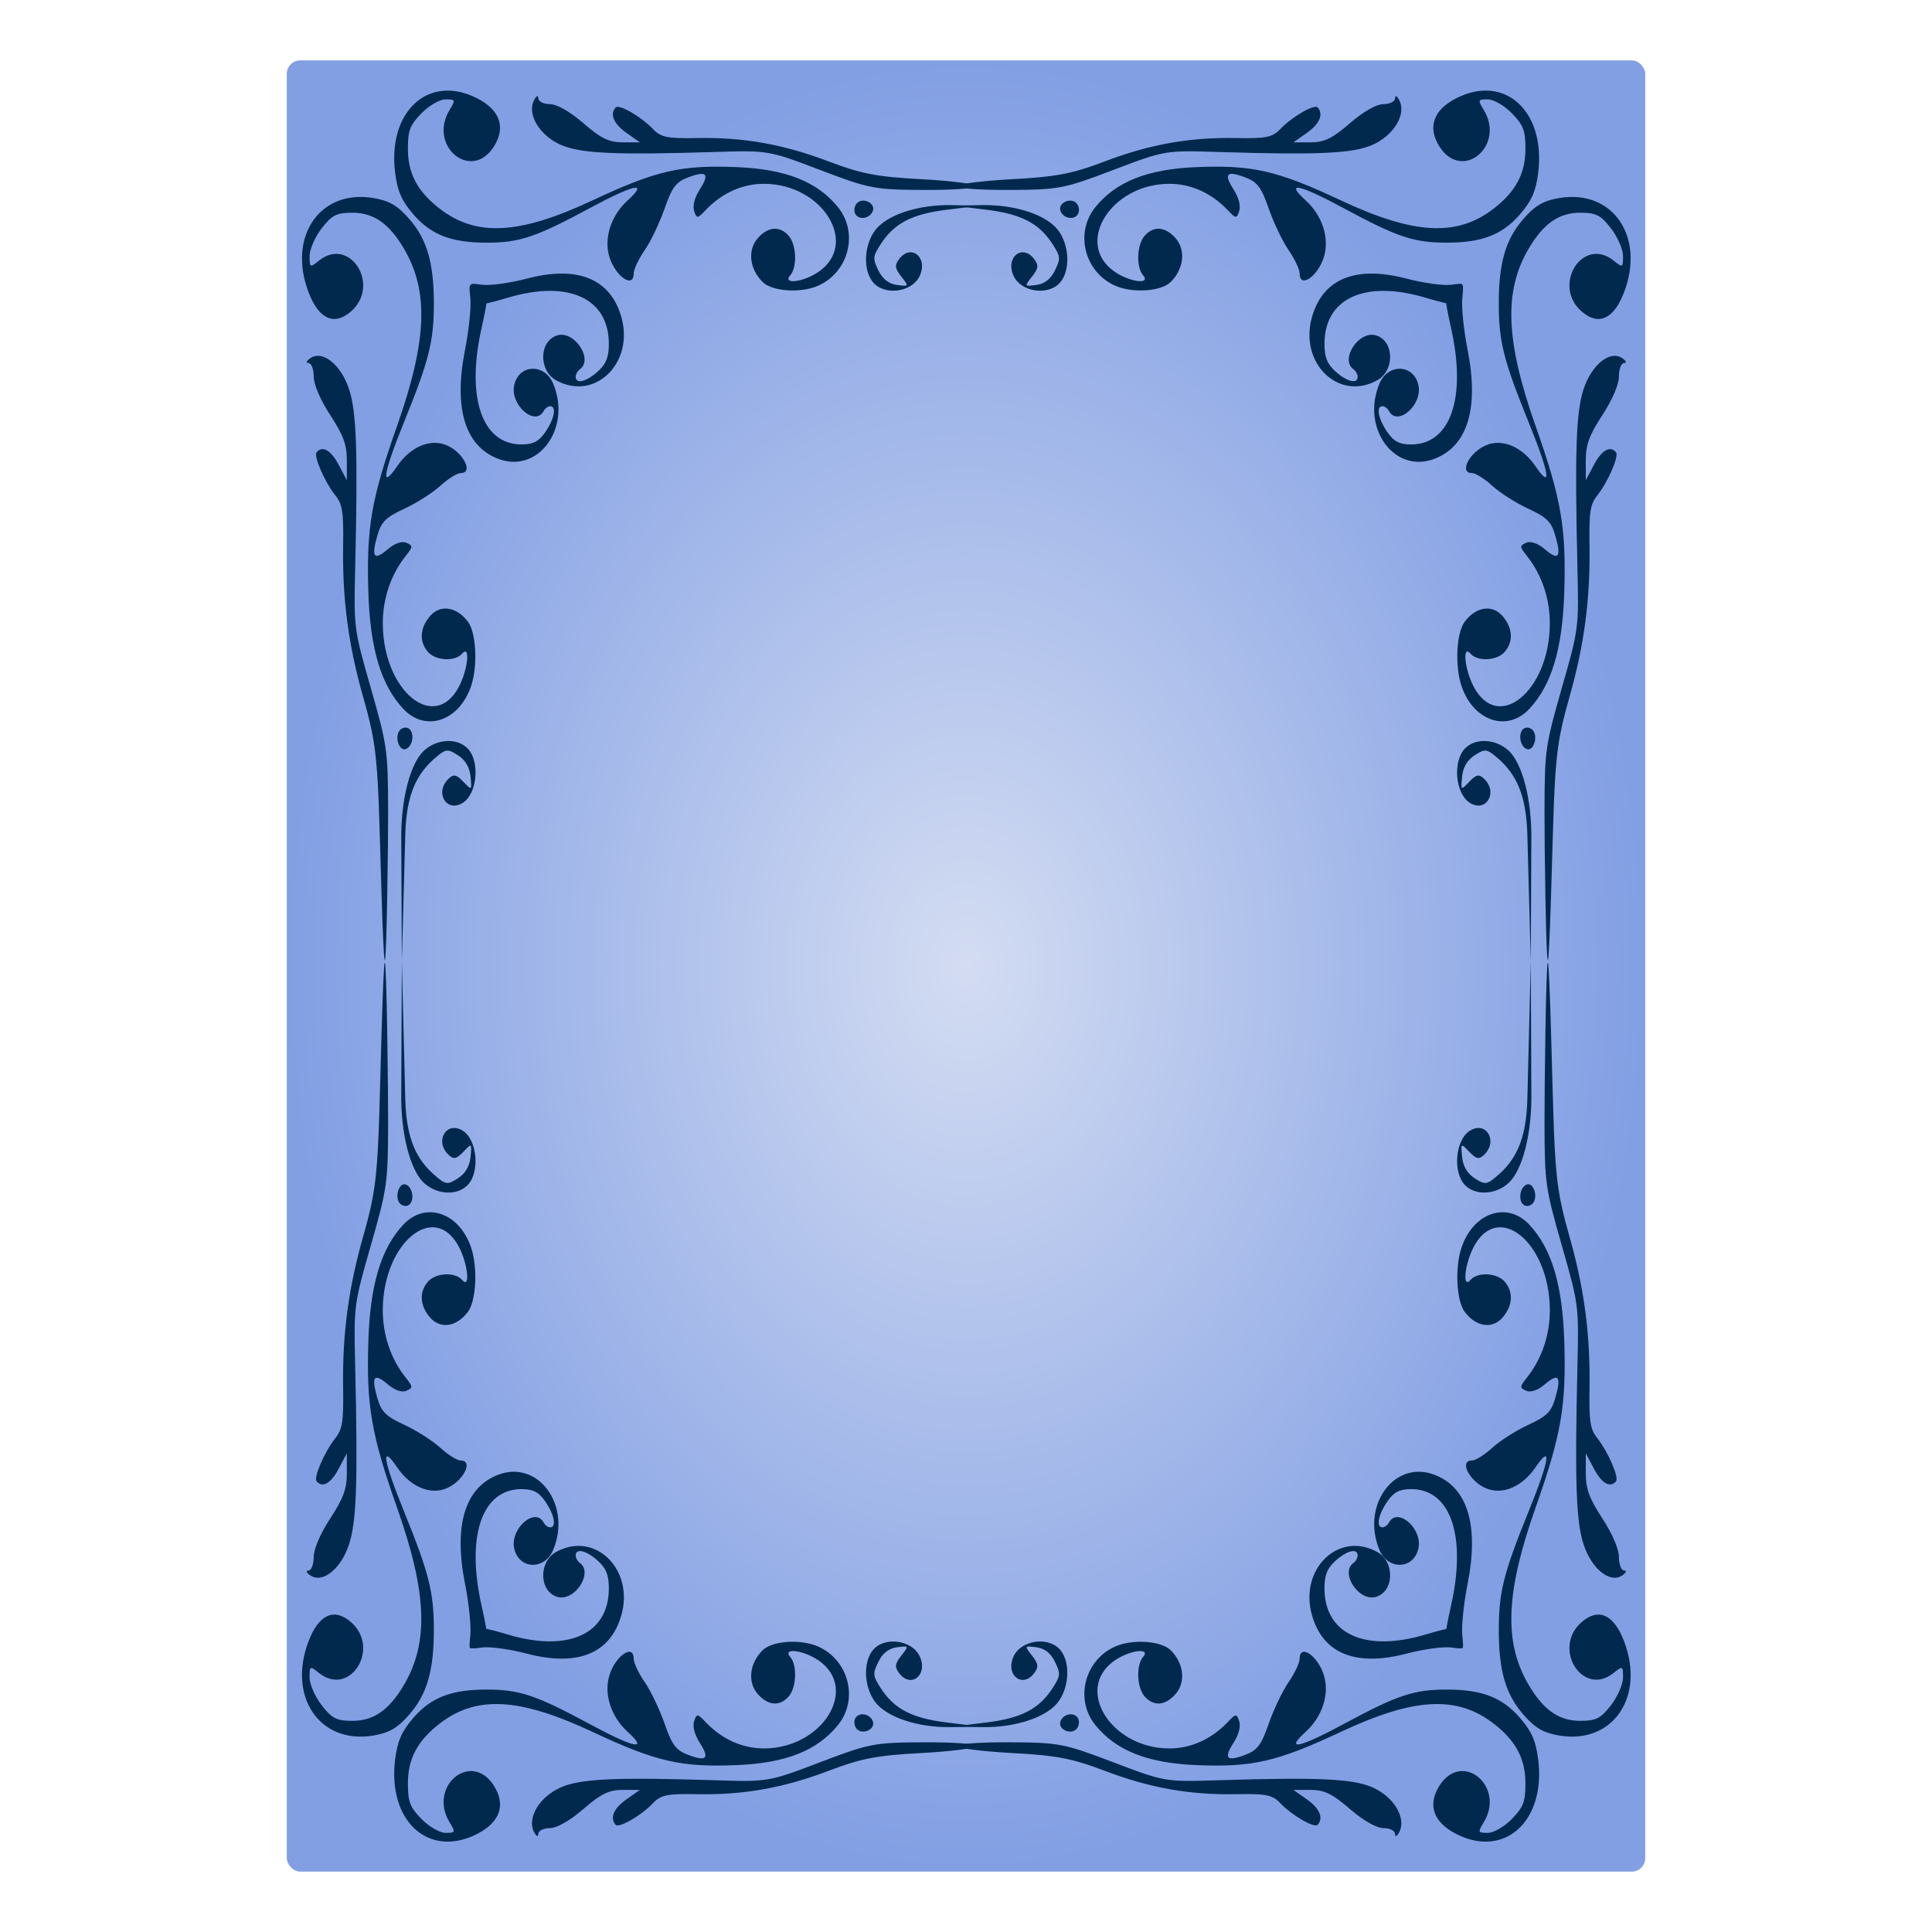 <?xml version="1.0" encoding="UTF-8" standalone="no"?>
<!-- Created with Inkscape (http://www.inkscape.org/) -->

<svg
   xmlns:dc="http://purl.org/dc/elements/1.1/"
   xmlns:cc="http://creativecommons.org/ns#"
   xmlns:rdf="http://www.w3.org/1999/02/22-rdf-syntax-ns#"
   xmlns:svg="http://www.w3.org/2000/svg"
   xmlns="http://www.w3.org/2000/svg"
   xmlns:xlink="http://www.w3.org/1999/xlink"
   xmlns:sodipodi="http://sodipodi.sourceforge.net/DTD/sodipodi-0.dtd"
   xmlns:inkscape="http://www.inkscape.org/namespaces/inkscape"
   width="128"
   height="128"
   viewBox="0 0 128 128"
   id="svg2"
   version="1.1"
   inkscape:version="0.91 r13725"
   sodipodi:docname="default_cover.svg">
  <defs
     id="defs4">
    <linearGradient
       inkscape:collect="always"
       id="linearGradient4136">
      <stop
         style="stop-color:#d3dcf2;stop-opacity:1"
         offset="0"
         id="stop4138" />
      <stop
         style="stop-color:#829fe4;stop-opacity:1"
         offset="1"
         id="stop4140" />
    </linearGradient>
    <radialGradient
       inkscape:collect="always"
       xlink:href="#linearGradient4136"
       id="radialGradient4142"
       cx="66.339"
       cy="64.964"
       fx="66.339"
       fy="64.964"
       r="39.911"
       gradientTransform="matrix(1.128,0,0,1.503,-10.799,-33.664)"
       gradientUnits="userSpaceOnUse" />
  </defs>
  <sodipodi:namedview
     id="base"
     pagecolor="#ffffff"
     bordercolor="#666666"
     borderopacity="1.0"
     inkscape:pageopacity="0.0"
     inkscape:pageshadow="2"
     inkscape:zoom="11.2"
     inkscape:cx="24.396595"
     inkscape:cy="69.707741"
     inkscape:document-units="px"
     inkscape:current-layer="svg2"
     showgrid="false"
     units="px"
     inkscape:window-width="3840"
     inkscape:window-height="2128"
     inkscape:window-x="0"
     inkscape:window-y="32"
     inkscape:window-maximized="0" />
  <rect
     style="fill:url(#radialGradient4142);fill-opacity:1;fill-rule:evenodd;stroke:none;stroke-width:0;stroke-linecap:round;stroke-linejoin:round;stroke-miterlimit:4;stroke-dasharray:none;stroke-opacity:1"
     id="rect4134"
     width="90"
     height="120"
     x="19"
     y="4"
     ry="0.892" />
  <g
     id="g4270"
     transform="matrix(0.862,0,0,0.994,8.876,0.747)"
     style="fill:#00294d;fill-opacity:1">
    <g
       id="g4262"
       style="fill:#00294d;fill-opacity:1">
      <path
         d="m 32.443,24.594 c -1.372,-0.662 -1.302,-2.642 0.107,-2.995 1.312,-0.329 2.781,1.609 1.718,2.266 -0.175,0.108 -0.318,0.332 -0.318,0.497 0,0.507 0.827,0.333 1.709,-0.36 0.637,-0.501 0.839,-0.945 0.839,-1.84 0,-3.044 -3.13,-4.277 -7.781,-3.066 -1.025,0.267 -1.881,0.446 -1.902,0.398 -0.021,-0.048 -0.283,-0.381 -0.582,-0.739 -0.533,-0.638 -0.521,-0.649 0.534,-0.526 0.593,0.069 2.129,-0.114 3.414,-0.407 3.911,-0.892 6.432,-0.008 7.276,2.551 1.015,3.076 -2.046,5.653 -5.013,4.221 z m 15.886,-6.541 c -1.017,-0.86 -1.188,-2.125 -0.395,-2.918 0.791,-0.791 1.704,-0.853 2.393,-0.164 0.592,0.592 0.659,2.08 0.118,2.621 -0.65,0.65 1.046,0.461 2.205,-0.246 3.08,-1.878 0.282,-5.804 -4.165,-5.846 -1.683,-0.016 -3.284,0.601 -4.544,1.751 -0.633,0.578 -0.689,0.582 -0.89,0.06 -0.13,-0.34 0.039,-0.899 0.434,-1.433 0.785,-1.061 0.534,-1.278 -0.921,-0.796 -0.911,0.302 -1.214,0.654 -1.783,2.075 -0.377,0.941 -1.066,2.188 -1.53,2.77 -0.464,0.582 -0.844,1.281 -0.844,1.553 0,1.034 -1.415,0.188 -1.87,-1.118 -0.434,-1.244 0.13,-2.751 1.403,-3.752 1.642,-1.292 0.514,-1.089 -2.941,0.527 -4.103,1.92 -5.371,2.287 -7.897,2.287 -2.698,0 -4.264,-0.523 -5.616,-1.875 -0.902,-0.902 -1.226,-1.533 -1.407,-2.74 -0.62,-4.133 2.558,-6.662 6.296,-5.008 1.767,0.781 2.227,1.951 1.274,3.234 -1.742,2.344 -5.07,-0.062 -3.394,-2.454 0.473,-0.676 0.459,-0.708 -0.313,-0.708 -0.445,0 -1.277,0.418 -1.849,0.929 -0.883,0.789 -1.04,1.146 -1.04,2.365 0,1.627 0.718,2.816 2.386,3.952 2.841,1.934 6.142,1.788 11.822,-0.522 4.889,-1.988 6.782,-2.364 11.11,-2.207 3.749,0.136 6.165,0.973 7.752,2.684 1.585,1.71 0.809,4.326 -1.55,5.223 -1.329,0.505 -3.506,0.381 -4.242,-0.242 z m 8.44,-0.025 c -0.721,-0.797 -0.662,-2.345 0.127,-3.348 0.854,-1.086 3.341,-1.813 6.012,-1.759 L 65,12.962 62.503,13.225 c -2.7,0.285 -4.067,0.899 -5.107,2.294 -0.612,0.822 -0.627,0.957 -0.182,1.752 0.319,0.572 0.798,0.898 1.422,0.969 0.933,0.107 0.936,0.102 0.344,-0.551 -0.489,-0.541 -0.524,-0.747 -0.195,-1.143 0.906,-1.092 2.276,-0.158 1.605,1.094 -0.595,1.111 -2.757,1.342 -3.621,0.387 z m -1.33,-4.523 c -0.124,-0.2 -0.075,-0.514 0.108,-0.697 0.428,-0.428 1.426,-0.055 1.252,0.468 -0.177,0.532 -1.078,0.684 -1.36,0.229 z M 52.739,10.579 C 48.77,9.27 48.745,9.267 44.617,9.379 36.967,9.587 34.318,9.48 32.808,8.903 31.179,8.281 30.198,6.876 30.742,5.943 30.923,5.633 31.067,5.567 31.072,5.791 c 0.005,0.221 0.404,0.398 0.894,0.398 0.537,0 1.551,0.501 2.58,1.274 1.344,1.01 1.969,1.274 3.017,1.273 l 1.322,-0.001 -1.035,-0.631 c -0.973,-0.593 -1.29,-1.234 -0.835,-1.689 0.253,-0.253 1.971,0.606 2.887,1.443 0.592,0.541 1.102,0.631 3.363,0.592 3.602,-0.061 6.653,0.411 10.185,1.577 2.433,0.803 3.669,1.008 7.023,1.163 2.239,0.103 4.146,0.311 4.239,0.46 0.093,0.15 -1.667,0.266 -3.911,0.258 -3.904,-0.014 -4.25,-0.071 -8.06,-1.328 z"
         id="path6"
         inkscape:connector-curvature="0"
         style="fill:#00294d;fill-opacity:1" />
      <path
         inkscape:connector-curvature="0"
         id="path4150"
         d="m 95.557,24.594 c 1.372,-0.662 1.302,-2.642 -0.107,-2.995 -1.312,-0.329 -2.781,1.609 -1.718,2.266 0.175,0.108 0.318,0.332 0.318,0.497 0,0.507 -0.827,0.333 -1.709,-0.36 -0.637,-0.501 -0.839,-0.945 -0.839,-1.84 0,-3.044 3.13,-4.277 7.781,-3.066 1.025,0.267 1.881,0.446 1.902,0.398 0.021,-0.048 0.283,-0.381 0.582,-0.739 0.533,-0.638 0.521,-0.649 -0.534,-0.526 -0.593,0.069 -2.129,-0.114 -3.414,-0.407 -3.911,-0.892 -6.432,-0.008 -7.276,2.551 -1.015,3.076 2.046,5.653 5.013,4.221 z M 79.671,18.052 c 1.017,-0.86 1.188,-2.125 0.395,-2.918 -0.791,-0.791 -1.704,-0.853 -2.393,-0.164 -0.592,0.592 -0.659,2.08 -0.118,2.621 0.65,0.65 -1.046,0.461 -2.205,-0.246 -3.08,-1.878 -0.282,-5.804 4.165,-5.846 1.683,-0.016 3.284,0.601 4.544,1.751 0.633,0.578 0.689,0.582 0.89,0.06 0.13,-0.34 -0.039,-0.899 -0.434,-1.433 -0.785,-1.061 -0.534,-1.278 0.921,-0.796 0.911,0.302 1.214,0.654 1.783,2.075 0.377,0.941 1.066,2.188 1.53,2.77 0.464,0.582 0.844,1.281 0.844,1.553 0,1.034 1.415,0.188 1.87,-1.118 0.434,-1.244 -0.13,-2.751 -1.403,-3.752 -1.642,-1.292 -0.514,-1.089 2.941,0.527 4.103,1.92 5.371,2.287 7.897,2.287 2.698,0 4.264,-0.523 5.616,-1.875 0.902,-0.902 1.226,-1.533 1.407,-2.74 0.62,-4.133 -2.558,-6.662 -6.296,-5.008 -1.767,0.781 -2.227,1.951 -1.274,3.234 1.742,2.344 5.07,-0.062 3.394,-2.454 -0.473,-0.676 -0.459,-0.708 0.313,-0.708 0.445,0 1.277,0.418 1.849,0.929 0.883,0.789 1.04,1.146 1.04,2.365 0,1.627 -0.718,2.816 -2.386,3.952 -2.841,1.934 -6.142,1.788 -11.822,-0.522 -4.889,-1.988 -6.782,-2.364 -11.11,-2.207 -3.749,0.136 -6.165,0.973 -7.752,2.684 -1.585,1.71 -0.809,4.326 1.55,5.223 1.329,0.505 3.506,0.381 4.242,-0.242 z m -8.44,-0.025 c 0.721,-0.797 0.662,-2.345 -0.127,-3.348 -0.854,-1.086 -3.341,-1.813 -6.012,-1.759 L 63,12.962 l 2.497,0.264 c 2.7,0.285 4.067,0.899 5.107,2.294 0.612,0.822 0.627,0.957 0.182,1.752 -0.319,0.572 -0.798,0.898 -1.422,0.969 -0.933,0.107 -0.936,0.102 -0.344,-0.551 0.489,-0.541 0.524,-0.747 0.195,-1.143 -0.906,-1.092 -2.276,-0.158 -1.605,1.094 0.595,1.111 2.757,1.342 3.621,0.387 z m 1.33,-4.523 c 0.124,-0.2 0.075,-0.514 -0.108,-0.697 -0.428,-0.428 -1.426,-0.055 -1.252,0.468 0.177,0.532 1.078,0.684 1.36,0.229 z m 2.701,-2.925 C 79.23,9.27 79.255,9.267 83.383,9.379 91.033,9.587 93.682,9.48 95.192,8.903 96.821,8.281 97.802,6.876 97.258,5.943 97.077,5.633 96.933,5.567 96.928,5.791 c -0.005,0.221 -0.404,0.398 -0.894,0.398 -0.537,0 -1.551,0.501 -2.58,1.274 -1.344,1.01 -1.969,1.274 -3.017,1.273 l -1.322,-0.001 1.035,-0.631 c 0.973,-0.593 1.29,-1.234 0.835,-1.689 -0.253,-0.253 -1.971,0.606 -2.887,1.443 -0.592,0.541 -1.102,0.631 -3.363,0.592 -3.602,-0.061 -6.653,0.411 -10.185,1.577 -2.433,0.803 -3.669,1.008 -7.023,1.163 -2.239,0.103 -4.146,0.311 -4.239,0.46 -0.093,0.15 1.667,0.266 3.911,0.258 3.904,-0.014 4.25,-0.071 8.06,-1.328 z"
         style="fill:#00294d;fill-opacity:1" />
    </g>
    <g
       id="g4266"
       style="fill:#00294d;fill-opacity:1">
      <path
         inkscape:connector-curvature="0"
         id="path4152"
         d="m 32.443,102.692 c -1.372,0.662 -1.302,2.642 0.107,2.995 1.312,0.329 2.781,-1.609 1.718,-2.266 -0.175,-0.108 -0.318,-0.332 -0.318,-0.497 0,-0.507 0.827,-0.333 1.709,0.36 0.637,0.501 0.839,0.945 0.839,1.84 0,3.044 -3.13,4.277 -7.781,3.066 -1.025,-0.267 -1.881,-0.446 -1.902,-0.398 -0.021,0.048 -0.283,0.381 -0.582,0.739 -0.533,0.638 -0.521,0.649 0.534,0.526 0.593,-0.069 2.129,0.114 3.414,0.407 3.911,0.892 6.432,0.008 7.276,-2.551 1.015,-3.076 -2.046,-5.653 -5.013,-4.221 z m 15.886,6.541 c -1.017,0.86 -1.188,2.125 -0.395,2.918 0.791,0.791 1.704,0.853 2.393,0.164 0.592,-0.592 0.659,-2.08 0.118,-2.621 -0.65,-0.65 1.046,-0.461 2.205,0.246 3.08,1.878 0.282,5.804 -4.165,5.846 -1.683,0.016 -3.284,-0.601 -4.544,-1.751 -0.633,-0.578 -0.689,-0.582 -0.89,-0.06 -0.13,0.34 0.039,0.899 0.434,1.433 0.785,1.061 0.534,1.278 -0.921,0.796 -0.911,-0.302 -1.214,-0.654 -1.783,-2.075 -0.377,-0.941 -1.066,-2.188 -1.53,-2.77 -0.464,-0.582 -0.844,-1.281 -0.844,-1.553 0,-1.034 -1.415,-0.188 -1.87,1.118 -0.434,1.244 0.13,2.751 1.403,3.752 1.642,1.292 0.514,1.089 -2.941,-0.527 -4.103,-1.92 -5.371,-2.287 -7.897,-2.287 -2.698,0 -4.264,0.523 -5.616,1.875 -0.902,0.902 -1.226,1.533 -1.407,2.74 -0.62,4.133 2.558,6.662 6.296,5.008 1.767,-0.781 2.227,-1.951 1.274,-3.234 -1.742,-2.344 -5.07,0.062 -3.394,2.454 0.473,0.676 0.459,0.708 -0.313,0.708 -0.445,0 -1.277,-0.418 -1.849,-0.929 -0.883,-0.789 -1.04,-1.146 -1.04,-2.365 0,-1.627 0.718,-2.816 2.386,-3.952 2.841,-1.934 6.142,-1.788 11.822,0.522 4.889,1.988 6.782,2.364 11.11,2.207 3.749,-0.136 6.165,-0.973 7.752,-2.684 1.585,-1.71 0.809,-4.326 -1.55,-5.223 -1.329,-0.505 -3.506,-0.381 -4.242,0.242 z m 8.44,0.025 c -0.721,0.797 -0.662,2.345 0.127,3.348 0.854,1.086 3.341,1.813 6.012,1.759 L 65,114.324 l -2.497,-0.264 c -2.7,-0.285 -4.067,-0.899 -5.107,-2.294 -0.612,-0.822 -0.627,-0.957 -0.182,-1.752 0.319,-0.572 0.798,-0.898 1.422,-0.969 0.933,-0.107 0.936,-0.102 0.344,0.551 -0.489,0.541 -0.524,0.747 -0.195,1.143 0.906,1.092 2.276,0.158 1.605,-1.094 -0.595,-1.111 -2.757,-1.342 -3.621,-0.387 z m -1.33,4.523 c -0.124,0.2 -0.075,0.514 0.108,0.697 0.428,0.428 1.426,0.055 1.252,-0.468 -0.177,-0.532 -1.078,-0.684 -1.36,-0.229 z m -2.701,2.925 c -3.969,1.309 -3.994,1.313 -8.121,1.2 -7.65,-0.208 -10.299,-0.101 -11.81,0.476 -1.629,0.622 -2.609,2.027 -2.065,2.96 0.181,0.31 0.325,0.376 0.33,0.152 0.005,-0.221 0.404,-0.398 0.894,-0.398 0.537,0 1.551,-0.501 2.58,-1.274 1.344,-1.01 1.969,-1.274 3.017,-1.273 l 1.322,0.001 -1.035,0.631 c -0.973,0.593 -1.29,1.234 -0.835,1.689 0.253,0.253 1.971,-0.606 2.887,-1.443 0.592,-0.541 1.102,-0.631 3.363,-0.592 3.602,0.061 6.653,-0.411 10.185,-1.577 2.433,-0.803 3.669,-1.008 7.023,-1.163 2.239,-0.103 4.146,-0.311 4.239,-0.46 0.093,-0.15 -1.667,-0.266 -3.911,-0.258 -3.904,0.014 -4.25,0.071 -8.06,1.328 z"
         style="fill:#00294d;fill-opacity:1" />
      <path
         d="m 95.557,102.692 c 1.372,0.662 1.302,2.642 -0.107,2.995 -1.312,0.329 -2.781,-1.609 -1.718,-2.266 0.175,-0.108 0.318,-0.332 0.318,-0.497 0,-0.507 -0.827,-0.333 -1.709,0.36 -0.637,0.501 -0.839,0.945 -0.839,1.84 0,3.044 3.13,4.277 7.781,3.066 1.025,-0.267 1.881,-0.446 1.902,-0.398 0.021,0.048 0.283,0.381 0.582,0.739 0.533,0.638 0.521,0.649 -0.534,0.526 -0.593,-0.069 -2.129,0.114 -3.414,0.407 -3.911,0.892 -6.432,0.008 -7.276,-2.551 -1.015,-3.076 2.046,-5.653 5.013,-4.221 z m -15.886,6.541 c 1.017,0.86 1.188,2.125 0.395,2.918 -0.791,0.791 -1.704,0.853 -2.393,0.164 -0.592,-0.592 -0.659,-2.08 -0.118,-2.621 0.65,-0.65 -1.046,-0.461 -2.205,0.246 -3.08,1.878 -0.282,5.804 4.165,5.846 1.683,0.016 3.284,-0.601 4.544,-1.751 0.633,-0.578 0.689,-0.582 0.89,-0.06 0.13,0.34 -0.039,0.899 -0.434,1.433 -0.785,1.061 -0.534,1.278 0.921,0.796 0.911,-0.302 1.214,-0.654 1.783,-2.075 0.377,-0.941 1.066,-2.188 1.53,-2.77 0.464,-0.582 0.844,-1.281 0.844,-1.553 0,-1.034 1.415,-0.188 1.87,1.118 0.434,1.244 -0.13,2.751 -1.403,3.752 -1.642,1.292 -0.514,1.089 2.941,-0.527 4.103,-1.92 5.371,-2.287 7.897,-2.287 2.698,0 4.264,0.523 5.616,1.875 0.902,0.902 1.226,1.533 1.407,2.74 0.62,4.133 -2.558,6.662 -6.296,5.008 -1.767,-0.781 -2.227,-1.951 -1.274,-3.234 1.742,-2.344 5.07,0.062 3.394,2.454 -0.473,0.676 -0.459,0.708 0.313,0.708 0.445,0 1.277,-0.418 1.849,-0.929 0.883,-0.789 1.04,-1.146 1.04,-2.365 0,-1.627 -0.718,-2.816 -2.386,-3.952 -2.841,-1.934 -6.142,-1.788 -11.822,0.522 -4.889,1.988 -6.782,2.364 -11.11,2.207 -3.749,-0.136 -6.165,-0.973 -7.752,-2.684 -1.585,-1.71 -0.809,-4.326 1.55,-5.223 1.329,-0.505 3.506,-0.381 4.242,0.242 z m -8.44,0.025 c 0.721,0.797 0.662,2.345 -0.127,3.348 -0.854,1.086 -3.341,1.813 -6.012,1.759 L 63,114.323 l 2.497,-0.264 c 2.7,-0.285 4.067,-0.899 5.107,-2.294 0.612,-0.822 0.627,-0.957 0.182,-1.752 -0.319,-0.572 -0.798,-0.898 -1.422,-0.969 -0.933,-0.107 -0.936,-0.102 -0.344,0.551 0.489,0.541 0.524,0.747 0.195,1.143 -0.906,1.092 -2.276,0.158 -1.605,-1.094 0.595,-1.111 2.757,-1.342 3.621,-0.387 z m 1.33,4.523 c 0.124,0.2 0.075,0.514 -0.108,0.697 -0.428,0.428 -1.426,0.055 -1.252,-0.468 0.177,-0.532 1.078,-0.684 1.36,-0.229 z m 2.701,2.925 c 3.969,1.309 3.994,1.313 8.121,1.2 7.65,-0.208 10.299,-0.101 11.81,0.476 1.629,0.622 2.609,2.027 2.065,2.96 -0.181,0.31 -0.325,0.376 -0.33,0.152 -0.005,-0.221 -0.404,-0.398 -0.894,-0.398 -0.537,0 -1.551,-0.501 -2.58,-1.274 -1.344,-1.01 -1.969,-1.274 -3.017,-1.273 l -1.322,0.001 1.035,0.631 c 0.973,0.593 1.29,1.234 0.835,1.689 -0.253,0.253 -1.971,-0.606 -2.887,-1.443 -0.592,-0.541 -1.102,-0.631 -3.363,-0.592 -3.602,0.061 -6.653,-0.411 -10.185,-1.577 -2.433,-0.803 -3.669,-1.008 -7.023,-1.163 -2.239,-0.103 -4.146,-0.311 -4.239,-0.46 -0.093,-0.15 1.667,-0.266 3.911,-0.258 3.904,0.014 4.25,0.071 8.06,1.328 z"
         id="path4154"
         inkscape:connector-curvature="0"
         style="fill:#00294d;fill-opacity:1" />
    </g>
    <g
       id="g4252"
       style="fill:#00294d;fill-opacity:1">
      <path
         style="fill:#00294d;fill-opacity:1"
         inkscape:connector-curvature="0"
         id="path4248"
         d="m 32.218,102.557 c -0.662,1.372 -2.642,1.302 -2.995,-0.107 -0.329,-1.312 1.609,-2.781 2.266,-1.718 0.108,0.175 0.332,0.318 0.497,0.318 0.507,0 0.333,-0.827 -0.36,-1.709 -0.501,-0.637 -0.945,-0.839 -1.84,-0.839 -3.044,0 -4.277,3.13 -3.066,7.781 0.267,1.025 0.446,1.881 0.398,1.902 -0.048,0.021 -0.381,0.283 -0.739,0.582 -0.638,0.533 -0.649,0.521 -0.526,-0.534 0.069,-0.593 -0.114,-2.129 -0.407,-3.414 -0.892,-3.911 -0.008,-6.432 2.551,-7.276 3.076,-1.015 5.653,2.046 4.221,5.013 z M 25.677,86.671 c -0.86,1.017 -2.125,1.188 -2.918,0.395 -0.791,-0.791 -0.853,-1.704 -0.164,-2.393 0.592,-0.592 2.08,-0.659 2.621,-0.118 0.65,0.65 0.461,-1.046 -0.246,-2.205 -1.878,-3.08 -5.804,-0.282 -5.846,4.165 -0.016,1.683 0.601,3.284 1.751,4.544 0.578,0.633 0.582,0.689 0.06,0.89 -0.34,0.13 -0.899,-0.039 -1.433,-0.434 -1.061,-0.785 -1.278,-0.534 -0.796,0.921 0.302,0.911 0.654,1.214 2.075,1.783 0.941,0.377 2.188,1.066 2.77,1.53 0.582,0.464 1.281,0.844 1.553,0.844 1.034,0 0.188,1.415 -1.118,1.87 -1.244,0.434 -2.751,-0.13 -3.752,-1.403 -1.292,-1.642 -1.089,-0.514 0.527,2.941 1.92,4.103 2.287,5.371 2.287,7.897 0,2.698 -0.523,4.264 -1.875,5.616 -0.902,0.902 -1.533,1.226 -2.74,1.407 -4.133,0.62 -6.662,-2.558 -5.008,-6.296 0.781,-1.767 1.951,-2.227 3.234,-1.274 2.344,1.742 -0.062,5.07 -2.454,3.394 -0.676,-0.473 -0.708,-0.459 -0.708,0.313 0,0.445 0.418,1.277 0.929,1.849 0.789,0.883 1.146,1.04 2.365,1.04 1.627,0 2.816,-0.718 3.952,-2.386 1.934,-2.841 1.788,-6.142 -0.522,-11.822 -1.988,-4.889 -2.364,-6.782 -2.207,-11.11 0.136,-3.749 0.973,-6.165 2.684,-7.752 1.71,-1.585 4.326,-0.809 5.223,1.55 0.505,1.329 0.381,3.506 -0.242,4.242 z m -0.025,-8.44 c -0.797,0.721 -2.345,0.662 -3.348,-0.127 -1.086,-0.854 -1.813,-3.341 -1.759,-6.012 l 0.042,-8.788 0.264,9.193 c 0.078,2.714 0.899,4.067 2.294,5.107 0.822,0.612 0.957,0.627 1.752,0.182 0.572,-0.319 0.898,-0.798 0.969,-1.422 0.107,-0.933 0.102,-0.936 -0.551,-0.344 -0.541,0.489 -0.747,0.524 -1.143,0.195 -1.092,-0.906 -0.158,-2.276 1.094,-1.605 1.111,0.595 1.342,2.757 0.387,3.621 z m -4.523,1.33 c -0.2,0.124 -0.514,0.075 -0.697,-0.108 -0.428,-0.428 -0.055,-1.426 0.468,-1.252 0.532,0.177 0.684,1.078 0.229,1.36 z m -2.925,2.701 c -1.309,3.969 -1.313,3.994 -1.2,8.121 0.208,7.65 0.101,10.299 -0.476,11.81 -0.622,1.629 -2.027,2.609 -2.96,2.065 -0.31,-0.181 -0.376,-0.325 -0.152,-0.33 0.221,-0.005 0.398,-0.404 0.398,-0.894 0,-0.537 0.501,-1.551 1.274,-2.58 1.01,-1.344 1.274,-1.969 1.273,-3.017 l -0.001,-1.322 -0.631,1.035 c -0.593,0.973 -1.234,1.29 -1.689,0.835 -0.253,-0.253 0.606,-1.971 1.443,-2.887 0.541,-0.592 0.631,-1.102 0.592,-3.363 -0.061,-3.602 0.411,-6.653 1.577,-10.185 0.803,-2.433 1.008,-3.669 1.163,-7.023 0.103,-2.239 0.311,-11.021 0.46,-11.114 0.15,-0.093 0.266,8.542 0.258,10.786 -0.014,3.904 -0.071,4.25 -1.328,8.06 z"
         sodipodi:nodetypes="cscsssscssssccsssssssssssssssssssssssssssssssssscssssscsssssscssccssccsssssscscc" />
      <path
         d="m 32.219,24.817 c -0.662,-1.372 -2.642,-1.302 -2.995,0.107 -0.329,1.312 1.609,2.781 2.266,1.718 0.108,-0.175 0.332,-0.318 0.497,-0.318 0.507,0 0.333,0.827 -0.36,1.709 -0.501,0.637 -0.945,0.839 -1.84,0.839 -3.044,0 -4.277,-3.13 -3.066,-7.781 0.267,-1.025 0.446,-1.881 0.398,-1.902 -0.048,-0.021 -0.381,-0.283 -0.739,-0.582 -0.638,-0.533 -0.649,-0.521 -0.526,0.534 0.069,0.593 -0.114,2.129 -0.407,3.414 -0.892,3.911 -0.008,6.432 2.551,7.276 3.076,1.015 5.653,-2.046 4.221,-5.013 z m -6.541,15.886 c -0.86,-1.017 -2.125,-1.188 -2.918,-0.395 -0.791,0.791 -0.853,1.704 -0.164,2.393 0.592,0.592 2.08,0.659 2.621,0.118 0.65,-0.65 0.461,1.046 -0.246,2.205 -1.878,3.08 -5.804,0.282 -5.846,-4.165 -0.016,-1.683 0.601,-3.284 1.751,-4.544 0.578,-0.633 0.582,-0.689 0.06,-0.89 -0.34,-0.13 -0.899,0.039 -1.433,0.434 -1.061,0.785 -1.278,0.534 -0.796,-0.921 0.302,-0.911 0.654,-1.214 2.075,-1.783 0.941,-0.377 2.188,-1.066 2.77,-1.53 0.582,-0.464 1.281,-0.844 1.553,-0.844 1.034,0 0.188,-1.415 -1.118,-1.87 -1.244,-0.434 -2.751,0.13 -3.752,1.403 -1.292,1.642 -1.089,0.514 0.527,-2.941 1.92,-4.103 2.287,-5.371 2.287,-7.897 0,-2.698 -0.523,-4.264 -1.875,-5.616 -0.902,-0.902 -1.533,-1.226 -2.74,-1.407 -4.133,-0.62 -6.662,2.558 -5.008,6.296 0.781,1.767 1.951,2.227 3.234,1.274 2.344,-1.742 -0.062,-5.07 -2.454,-3.394 -0.676,0.473 -0.708,0.459 -0.708,-0.313 0,-0.445 0.418,-1.277 0.929,-1.849 0.789,-0.883 1.146,-1.04 2.365,-1.04 1.627,0 2.816,0.718 3.952,2.386 1.934,2.841 1.788,6.142 -0.522,11.822 -1.988,4.889 -2.364,6.782 -2.207,11.11 0.136,3.749 0.973,6.165 2.684,7.752 1.71,1.585 4.326,0.809 5.223,-1.55 0.505,-1.329 0.381,-3.506 -0.242,-4.242 z m -0.025,8.44 c -0.797,-0.721 -2.345,-0.662 -3.348,0.127 -1.086,0.854 -1.813,3.341 -1.759,6.012 l 0.042,8.074 0.264,-8.479 c 0.084,-2.714 0.899,-4.067 2.294,-5.107 0.822,-0.612 0.957,-0.627 1.752,-0.182 0.572,0.319 0.898,0.798 0.969,1.422 0.107,0.933 0.102,0.936 -0.551,0.344 -0.541,-0.489 -0.747,-0.524 -1.143,-0.195 -1.092,0.906 -0.158,2.276 1.094,1.605 1.111,-0.595 1.342,-2.757 0.387,-3.621 z m -4.523,-1.33 c -0.2,-0.124 -0.514,-0.075 -0.697,0.108 -0.428,0.428 -0.055,1.426 0.468,1.252 0.532,-0.177 0.684,-1.078 0.229,-1.36 z m -2.925,-2.701 c -1.309,-3.969 -1.313,-3.994 -1.2,-8.121 0.208,-7.65 0.101,-10.299 -0.476,-11.81 -0.622,-1.629 -2.027,-2.609 -2.96,-2.065 -0.31,0.181 -0.376,0.325 -0.152,0.33 0.221,0.005 0.398,0.404 0.398,0.894 0,0.537 0.501,1.551 1.274,2.58 1.01,1.344 1.274,1.969 1.273,3.017 l -0.001,1.322 -0.631,-1.035 c -0.593,-0.973 -1.234,-1.29 -1.689,-0.835 -0.253,0.253 0.606,1.971 1.443,2.887 0.541,0.592 0.631,1.102 0.592,3.363 -0.061,3.602 0.411,6.653 1.577,10.185 0.803,2.433 1.008,3.669 1.163,7.023 0.103,2.239 0.311,10.307 0.46,10.399 0.15,0.093 0.266,-7.828 0.258,-10.072 -0.014,-3.904 -0.071,-4.25 -1.328,-8.06 z"
         id="path4250"
         inkscape:connector-curvature="0"
         style="fill:#00294d;fill-opacity:1"
         sodipodi:nodetypes="sscsssscssssssssssssssssssssssssssssssssssssssscsssssssssssscssscssccsssssscscc" />
    </g>
    <g
       transform="matrix(-1,0,0,1,127.946,0)"
       id="g4256"
       style="fill:#00294d;fill-opacity:1">
      <path
         sodipodi:nodetypes="cscsssscssssccsssssssssssssssssssssssssssssssssscssssscsssssscssccssccsssssscscc"
         d="m 32.218,102.557 c -0.662,1.372 -2.642,1.302 -2.995,-0.107 -0.329,-1.312 1.609,-2.781 2.266,-1.718 0.108,0.175 0.332,0.318 0.497,0.318 0.507,0 0.333,-0.827 -0.36,-1.709 -0.501,-0.637 -0.945,-0.839 -1.84,-0.839 -3.044,0 -4.277,3.13 -3.066,7.781 0.267,1.025 0.446,1.881 0.398,1.902 -0.048,0.021 -0.381,0.283 -0.739,0.582 -0.638,0.533 -0.649,0.521 -0.526,-0.534 0.069,-0.593 -0.114,-2.129 -0.407,-3.414 -0.892,-3.911 -0.008,-6.432 2.551,-7.276 3.076,-1.015 5.653,2.046 4.221,5.013 z M 25.677,86.671 c -0.86,1.017 -2.125,1.188 -2.918,0.395 -0.791,-0.791 -0.853,-1.704 -0.164,-2.393 0.592,-0.592 2.08,-0.659 2.621,-0.118 0.65,0.65 0.461,-1.046 -0.246,-2.205 -1.878,-3.08 -5.804,-0.282 -5.846,4.165 -0.016,1.683 0.601,3.284 1.751,4.544 0.578,0.633 0.582,0.689 0.06,0.89 -0.34,0.13 -0.899,-0.039 -1.433,-0.434 -1.061,-0.785 -1.278,-0.534 -0.796,0.921 0.302,0.911 0.654,1.214 2.075,1.783 0.941,0.377 2.188,1.066 2.77,1.53 0.582,0.464 1.281,0.844 1.553,0.844 1.034,0 0.188,1.415 -1.118,1.87 -1.244,0.434 -2.751,-0.13 -3.752,-1.403 -1.292,-1.642 -1.089,-0.514 0.527,2.941 1.92,4.103 2.287,5.371 2.287,7.897 0,2.698 -0.523,4.264 -1.875,5.616 -0.902,0.902 -1.533,1.226 -2.74,1.407 -4.133,0.62 -6.662,-2.558 -5.008,-6.296 0.781,-1.767 1.951,-2.227 3.234,-1.274 2.344,1.742 -0.062,5.07 -2.454,3.394 -0.676,-0.473 -0.708,-0.459 -0.708,0.313 0,0.445 0.418,1.277 0.929,1.849 0.789,0.883 1.146,1.04 2.365,1.04 1.627,0 2.816,-0.718 3.952,-2.386 1.934,-2.841 1.788,-6.142 -0.522,-11.822 -1.988,-4.889 -2.364,-6.782 -2.207,-11.11 0.136,-3.749 0.973,-6.165 2.684,-7.752 1.71,-1.585 4.326,-0.809 5.223,1.55 0.505,1.329 0.381,3.506 -0.242,4.242 z m -0.025,-8.44 c -0.797,0.721 -2.345,0.662 -3.348,-0.127 -1.086,-0.854 -1.813,-3.341 -1.759,-6.012 l 0.042,-8.788 0.264,9.193 c 0.078,2.714 0.899,4.067 2.294,5.107 0.822,0.612 0.957,0.627 1.752,0.182 0.572,-0.319 0.898,-0.798 0.969,-1.422 0.107,-0.933 0.102,-0.936 -0.551,-0.344 -0.541,0.489 -0.747,0.524 -1.143,0.195 -1.092,-0.906 -0.158,-2.276 1.094,-1.605 1.111,0.595 1.342,2.757 0.387,3.621 z m -4.523,1.33 c -0.2,0.124 -0.514,0.075 -0.697,-0.108 -0.428,-0.428 -0.055,-1.426 0.468,-1.252 0.532,0.177 0.684,1.078 0.229,1.36 z m -2.925,2.701 c -1.309,3.969 -1.313,3.994 -1.2,8.121 0.208,7.65 0.101,10.299 -0.476,11.81 -0.622,1.629 -2.027,2.609 -2.96,2.065 -0.31,-0.181 -0.376,-0.325 -0.152,-0.33 0.221,-0.005 0.398,-0.404 0.398,-0.894 0,-0.537 0.501,-1.551 1.274,-2.58 1.01,-1.344 1.274,-1.969 1.273,-3.017 l -0.001,-1.322 -0.631,1.035 c -0.593,0.973 -1.234,1.29 -1.689,0.835 -0.253,-0.253 0.606,-1.971 1.443,-2.887 0.541,-0.592 0.631,-1.102 0.592,-3.363 -0.061,-3.602 0.411,-6.653 1.577,-10.185 0.803,-2.433 1.008,-3.669 1.163,-7.023 0.103,-2.239 0.311,-11.021 0.46,-11.114 0.15,-0.093 0.266,8.542 0.258,10.786 -0.014,3.904 -0.071,4.25 -1.328,8.06 z"
         id="path4258"
         inkscape:connector-curvature="0"
         style="fill:#00294d;fill-opacity:1" />
      <path
         sodipodi:nodetypes="sscsssscssssssssssssssssssssssssssssssssssssssscsssssssssssscssscssccsssssscscc"
         style="fill:#00294d;fill-opacity:1"
         inkscape:connector-curvature="0"
         id="path4260"
         d="m 32.219,24.817 c -0.662,-1.372 -2.642,-1.302 -2.995,0.107 -0.329,1.312 1.609,2.781 2.266,1.718 0.108,-0.175 0.332,-0.318 0.497,-0.318 0.507,0 0.333,0.827 -0.36,1.709 -0.501,0.637 -0.945,0.839 -1.84,0.839 -3.044,0 -4.277,-3.13 -3.066,-7.781 0.267,-1.025 0.446,-1.881 0.398,-1.902 -0.048,-0.021 -0.381,-0.283 -0.739,-0.582 -0.638,-0.533 -0.649,-0.521 -0.526,0.534 0.069,0.593 -0.114,2.129 -0.407,3.414 -0.892,3.911 -0.008,6.432 2.551,7.276 3.076,1.015 5.653,-2.046 4.221,-5.013 z m -6.541,15.886 c -0.86,-1.017 -2.125,-1.188 -2.918,-0.395 -0.791,0.791 -0.853,1.704 -0.164,2.393 0.592,0.592 2.08,0.659 2.621,0.118 0.65,-0.65 0.461,1.046 -0.246,2.205 -1.878,3.08 -5.804,0.282 -5.846,-4.165 -0.016,-1.683 0.601,-3.284 1.751,-4.544 0.578,-0.633 0.582,-0.689 0.06,-0.89 -0.34,-0.13 -0.899,0.039 -1.433,0.434 -1.061,0.785 -1.278,0.534 -0.796,-0.921 0.302,-0.911 0.654,-1.214 2.075,-1.783 0.941,-0.377 2.188,-1.066 2.77,-1.53 0.582,-0.464 1.281,-0.844 1.553,-0.844 1.034,0 0.188,-1.415 -1.118,-1.87 -1.244,-0.434 -2.751,0.13 -3.752,1.403 -1.292,1.642 -1.089,0.514 0.527,-2.941 1.92,-4.103 2.287,-5.371 2.287,-7.897 0,-2.698 -0.523,-4.264 -1.875,-5.616 -0.902,-0.902 -1.533,-1.226 -2.74,-1.407 -4.133,-0.62 -6.662,2.558 -5.008,6.296 0.781,1.767 1.951,2.227 3.234,1.274 2.344,-1.742 -0.062,-5.07 -2.454,-3.394 -0.676,0.473 -0.708,0.459 -0.708,-0.313 0,-0.445 0.418,-1.277 0.929,-1.849 0.789,-0.883 1.146,-1.04 2.365,-1.04 1.627,0 2.816,0.718 3.952,2.386 1.934,2.841 1.788,6.142 -0.522,11.822 -1.988,4.889 -2.364,6.782 -2.207,11.11 0.136,3.749 0.973,6.165 2.684,7.752 1.71,1.585 4.326,0.809 5.223,-1.55 0.505,-1.329 0.381,-3.506 -0.242,-4.242 z m -0.025,8.44 c -0.797,-0.721 -2.345,-0.662 -3.348,0.127 -1.086,0.854 -1.813,3.341 -1.759,6.012 l 0.042,8.074 0.264,-8.479 c 0.084,-2.714 0.899,-4.067 2.294,-5.107 0.822,-0.612 0.957,-0.627 1.752,-0.182 0.572,0.319 0.898,0.798 0.969,1.422 0.107,0.933 0.102,0.936 -0.551,0.344 -0.541,-0.489 -0.747,-0.524 -1.143,-0.195 -1.092,0.906 -0.158,2.276 1.094,1.605 1.111,-0.595 1.342,-2.757 0.387,-3.621 z m -4.523,-1.33 c -0.2,-0.124 -0.514,-0.075 -0.697,0.108 -0.428,0.428 -0.055,1.426 0.468,1.252 0.532,-0.177 0.684,-1.078 0.229,-1.36 z m -2.925,-2.701 c -1.309,-3.969 -1.313,-3.994 -1.2,-8.121 0.208,-7.65 0.101,-10.299 -0.476,-11.81 -0.622,-1.629 -2.027,-2.609 -2.96,-2.065 -0.31,0.181 -0.376,0.325 -0.152,0.33 0.221,0.005 0.398,0.404 0.398,0.894 0,0.537 0.501,1.551 1.274,2.58 1.01,1.344 1.274,1.969 1.273,3.017 l -0.001,1.322 -0.631,-1.035 c -0.593,-0.973 -1.234,-1.29 -1.689,-0.835 -0.253,0.253 0.606,1.971 1.443,2.887 0.541,0.592 0.631,1.102 0.592,3.363 -0.061,3.602 0.411,6.653 1.577,10.185 0.803,2.433 1.008,3.669 1.163,7.023 0.103,2.239 0.311,10.307 0.46,10.399 0.15,0.093 0.266,-7.828 0.258,-10.072 -0.014,-3.904 -0.071,-4.25 -1.328,-8.06 z" />
    </g>
  </g>
</svg>

